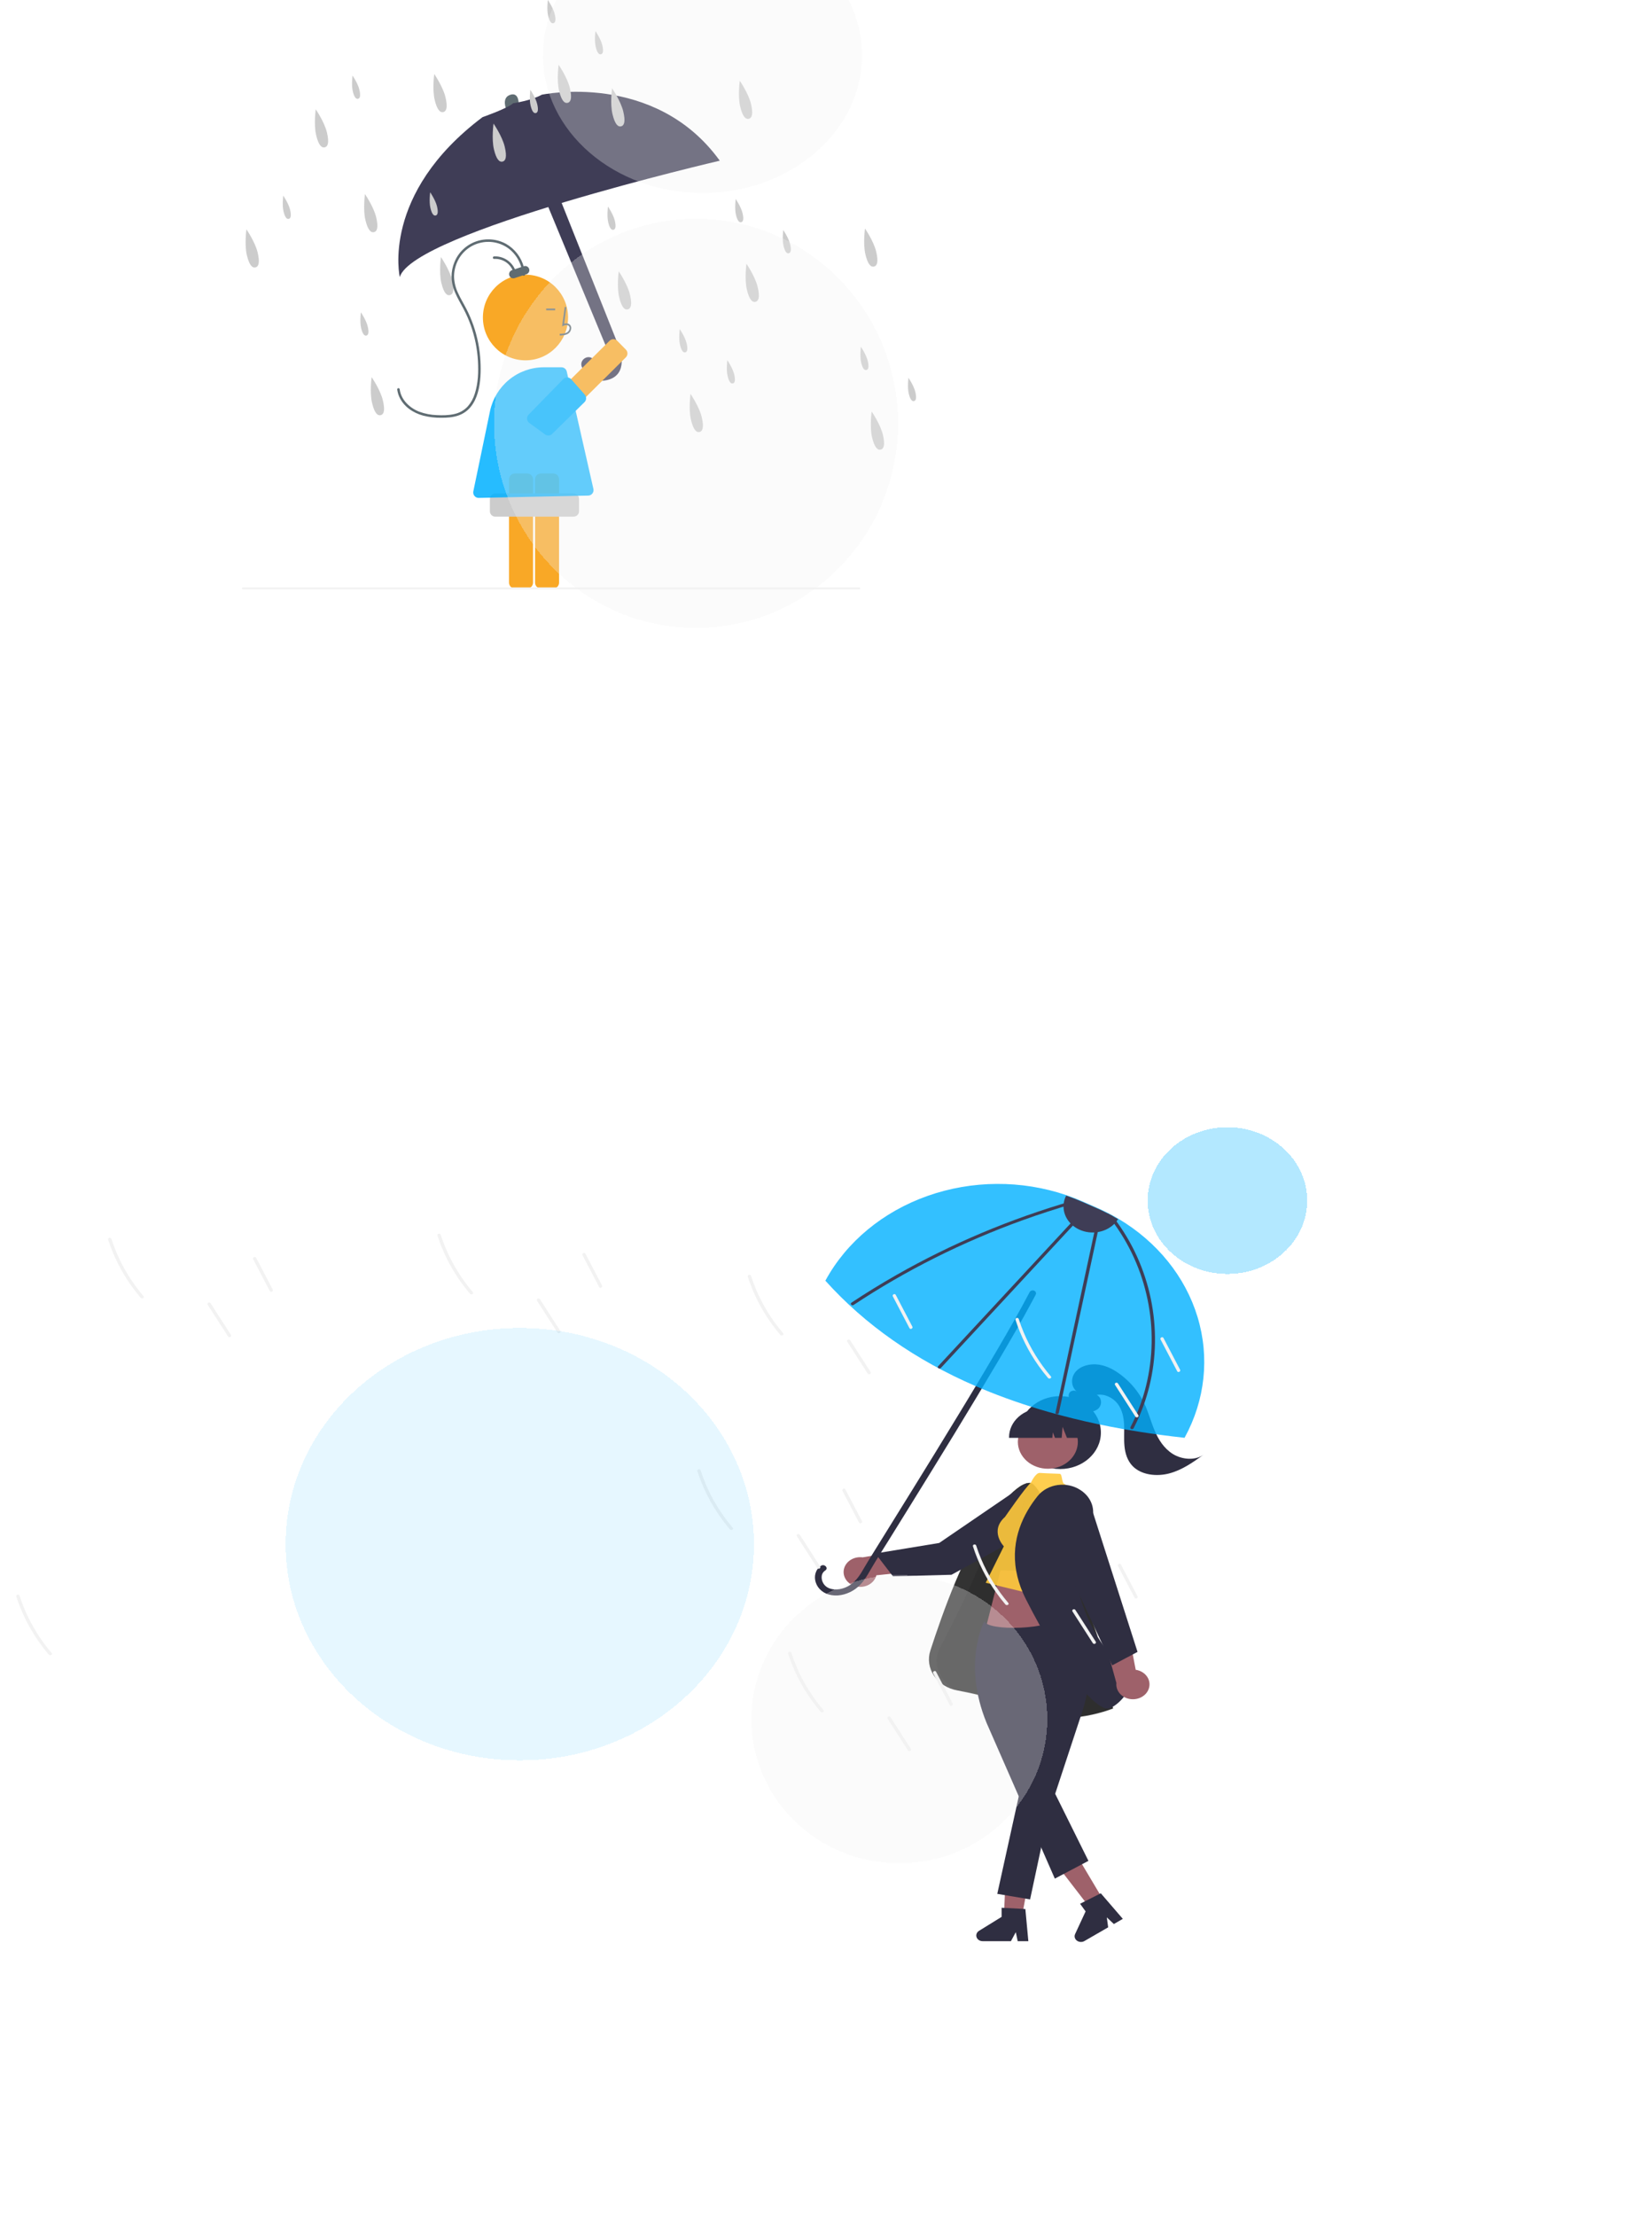 <svg width="642" height="861" viewBox="0 0 642 861" fill="none" xmlns="http://www.w3.org/2000/svg">
<g clip-path="url(#clip0_187_406)">
<path d="M200.087 228.674H204.875C205.477 228.674 206.054 228.433 206.48 228.005C206.905 227.576 207.145 226.996 207.146 226.391V186.257C207.145 185.651 206.905 185.071 206.48 184.643C206.054 184.215 205.477 183.974 204.875 183.973H200.087C199.485 183.974 198.907 184.215 198.482 184.643C198.056 185.071 197.816 185.651 197.816 186.257V226.391C197.816 226.996 198.056 227.576 198.482 228.005C198.907 228.433 199.485 228.674 200.087 228.674Z" fill="#F9A826"/>
<path d="M210.205 228.674H214.993C215.596 228.674 216.173 228.433 216.598 228.005C217.024 227.576 217.264 226.996 217.264 226.391V186.257C217.264 185.651 217.024 185.071 216.598 184.643C216.173 184.215 215.596 183.974 214.993 183.973H210.205C209.603 183.974 209.026 184.215 208.601 184.643C208.175 185.071 207.935 185.651 207.935 186.257V226.391C207.935 226.996 208.175 227.576 208.601 228.005C209.026 228.433 209.603 228.674 210.205 228.674Z" fill="#F9A826"/>
<path d="M336.308 98.803C337.277 102.885 338.502 103.857 339.661 103.578C340.821 103.3 341.477 101.877 340.508 97.794C339.538 93.712 336.151 88.796 336.151 88.796C336.151 88.796 335.339 94.721 336.308 98.803Z" fill="#CCCCCC"/>
<path d="M338.903 169.926C339.872 174.008 341.097 174.98 342.257 174.701C343.416 174.423 344.072 172.999 343.103 168.917C342.134 164.835 338.746 159.918 338.746 159.918C338.746 159.918 337.934 165.844 338.903 169.926Z" fill="#CCCCCC"/>
<path d="M196.873 42.812C196.873 42.812 194.651 38.084 198.241 36.855C201.831 35.627 201.573 40.577 201.573 40.577L197.206 43.184" fill="#5F6C72"/>
<path d="M215.458 71.806L240.712 135.194C240.712 135.194 244.749 145.691 235.829 147.702C230.466 148.912 227.631 145.64 226.223 142.839C224.719 139.846 228.802 137.215 230.842 139.866C230.875 139.909 230.909 139.953 230.942 139.998C230.992 140.065 236.342 144.24 236.339 138.526C236.326 137.208 236.054 135.907 235.54 134.695L210.721 74.748L215.458 71.806Z" fill="#3F3D56"/>
<path d="M199.436 40.121C199.436 40.121 206.542 39.078 210.539 36.806C210.539 36.806 254.398 27.418 279.721 62.441C279.721 62.441 160.507 90.195 155.365 107.654C155.365 107.654 147.883 75.344 187.519 45.521C187.519 45.521 197.215 42.132 199.436 40.121Z" fill="#3F3D56"/>
<path d="M334.66 140.848C335.252 143.339 335.999 143.932 336.707 143.762C337.414 143.592 337.814 142.724 337.223 140.233C336.631 137.742 334.565 134.742 334.565 134.742C334.565 134.742 334.069 138.358 334.66 140.848Z" fill="#CCCCCC"/>
<path d="M353.151 152.92C353.743 155.411 354.49 156.004 355.197 155.834C355.905 155.664 356.305 154.795 355.714 152.304C355.122 149.814 353.055 146.813 353.055 146.813C353.055 146.813 352.56 150.429 353.151 152.92Z" fill="#CCCCCC"/>
<path d="M217.253 35.184C218.222 39.266 219.447 40.238 220.606 39.959C221.766 39.681 222.422 38.257 221.452 34.175C220.483 30.093 217.096 25.177 217.096 25.177C217.096 25.177 216.283 31.102 217.253 35.184Z" fill="#CCCCCC"/>
<path d="M213.01 6.106C213.601 8.597 214.348 9.19 215.056 9.02C215.764 8.85 216.164 7.982 215.572 5.491C214.981 3 212.914 0 212.914 0C212.914 0 212.418 3.616 213.01 6.106Z" fill="#CCCCCC"/>
<path d="M231.501 18.178C232.092 20.669 232.839 21.262 233.547 21.091C234.255 20.922 234.655 20.053 234.063 17.562C233.472 15.071 231.405 12.071 231.405 12.071C231.405 12.071 230.909 15.687 231.501 18.178Z" fill="#CCCCCC"/>
<path d="M268.508 163.075C269.477 167.157 270.702 168.128 271.862 167.85C273.021 167.571 273.677 166.148 272.708 162.066C271.739 157.984 268.351 153.067 268.351 153.067C268.351 153.067 267.539 158.993 268.508 163.075Z" fill="#CCCCCC"/>
<path d="M264.265 133.997C264.857 136.488 265.604 137.081 266.311 136.911C267.019 136.741 267.419 135.872 266.828 133.382C266.236 130.891 264.17 127.891 264.17 127.891C264.17 127.891 263.674 131.506 264.265 133.997Z" fill="#CCCCCC"/>
<path d="M282.756 146.069C283.348 148.56 284.095 149.152 284.802 148.982C285.51 148.812 285.91 147.944 285.319 145.453C284.727 142.962 282.66 139.962 282.66 139.962C282.66 139.962 282.165 143.578 282.756 146.069Z" fill="#CCCCCC"/>
<path d="M287.648 41.383C288.617 45.465 289.842 46.436 291.001 46.158C292.161 45.879 292.817 44.456 291.847 40.374C290.878 36.292 287.491 31.375 287.491 31.375C287.491 31.375 286.679 37.3 287.648 41.383Z" fill="#CCCCCC"/>
<path d="M290.243 112.506C291.212 116.588 292.437 117.559 293.596 117.281C294.756 117.002 295.412 115.579 294.443 111.497C293.473 107.415 290.086 102.498 290.086 102.498C290.086 102.498 289.274 108.424 290.243 112.506Z" fill="#CCCCCC"/>
<path d="M286 83.428C286.592 85.919 287.339 86.512 288.046 86.342C288.754 86.172 289.154 85.304 288.563 82.813C287.971 80.322 285.904 77.322 285.904 77.322C285.904 77.322 285.409 80.937 286 83.428Z" fill="#CCCCCC"/>
<path d="M304.491 95.499C305.082 97.99 305.83 98.583 306.537 98.413C307.245 98.243 307.645 97.375 307.054 94.884C306.462 92.393 304.395 89.393 304.395 89.393C304.395 89.393 303.899 93.009 304.491 95.499Z" fill="#CCCCCC"/>
<path d="M238.015 44.319C238.984 48.401 240.208 49.373 241.368 49.094C242.528 48.816 243.183 47.392 242.214 43.31C241.245 39.228 237.858 34.312 237.858 34.312C237.858 34.312 237.045 40.237 238.015 44.319Z" fill="#CCCCCC"/>
<path d="M240.61 115.442C241.579 119.524 242.803 120.496 243.963 120.217C245.123 119.939 245.779 118.515 244.809 114.433C243.84 110.351 240.453 105.435 240.453 105.435C240.453 105.435 239.64 111.36 240.61 115.442Z" fill="#CCCCCC"/>
<path d="M236.367 86.365C236.958 88.855 237.705 89.448 238.413 89.278C239.121 89.108 239.521 88.24 238.929 85.749C238.338 83.258 236.271 80.258 236.271 80.258C236.271 80.258 235.775 83.874 236.367 86.365Z" fill="#CCCCCC"/>
<path d="M191.95 58.022C192.919 62.104 194.143 63.075 195.303 62.797C196.463 62.518 197.119 61.095 196.149 57.013C195.18 52.931 191.793 48.014 191.793 48.014C191.793 48.014 190.98 53.939 191.95 58.022Z" fill="#CCCCCC"/>
<path d="M206.197 41.015C206.789 43.506 207.536 44.099 208.244 43.929C208.951 43.759 209.352 42.891 208.76 40.4C208.169 37.909 206.102 34.909 206.102 34.909C206.102 34.909 205.606 38.525 206.197 41.015Z" fill="#CCCCCC"/>
<path d="M168.917 38.773C169.886 42.855 171.111 43.827 172.271 43.548C173.43 43.269 174.086 41.846 173.117 37.764C172.147 33.682 168.76 28.765 168.76 28.765C168.76 28.765 167.948 34.691 168.917 38.773Z" fill="#CCCCCC"/>
<path d="M171.512 109.896C172.482 113.978 173.706 114.949 174.866 114.671C176.025 114.392 176.681 112.969 175.712 108.887C174.743 104.805 171.356 99.888 171.356 99.888C171.356 99.888 170.543 105.813 171.512 109.896Z" fill="#CCCCCC"/>
<path d="M167.269 80.818C167.861 83.309 168.608 83.902 169.316 83.732C170.023 83.562 170.423 82.694 169.832 80.203C169.24 77.712 167.174 74.712 167.174 74.712C167.174 74.712 166.678 78.327 167.269 80.818Z" fill="#CCCCCC"/>
<path d="M122.852 52.475C123.821 56.557 125.046 57.529 126.206 57.25C127.365 56.972 128.021 55.549 127.052 51.467C126.082 47.385 122.695 42.468 122.695 42.468C122.695 42.468 121.883 48.393 122.852 52.475Z" fill="#CCCCCC"/>
<path d="M137.1 35.469C137.691 37.96 138.439 38.553 139.146 38.383C139.854 38.213 140.254 37.344 139.663 34.854C139.071 32.363 137.004 29.363 137.004 29.363C137.004 29.363 136.509 32.978 137.1 35.469Z" fill="#CCCCCC"/>
<path d="M141.992 85.427C142.961 89.509 144.186 90.481 145.345 90.202C146.505 89.924 147.161 88.5 146.191 84.418C145.222 80.336 141.835 75.419 141.835 75.419C141.835 75.419 141.023 81.345 141.992 85.427Z" fill="#CCCCCC"/>
<path d="M144.587 156.55C145.556 160.632 146.781 161.603 147.94 161.325C149.1 161.046 149.756 159.623 148.787 155.541C147.817 151.459 144.43 146.542 144.43 146.542C144.43 146.542 143.618 152.468 144.587 156.55Z" fill="#CCCCCC"/>
<path d="M140.344 127.472C140.936 129.963 141.683 130.556 142.39 130.386C143.098 130.216 143.498 129.348 142.907 126.857C142.315 124.366 140.248 121.366 140.248 121.366C140.248 121.366 139.753 124.981 140.344 127.472Z" fill="#CCCCCC"/>
<path d="M95.927 99.129C96.896 103.211 98.121 104.183 99.28 103.904C100.44 103.626 101.096 102.203 100.127 98.121C99.157 94.038 95.77 89.122 95.77 89.122C95.77 89.122 94.958 95.047 95.927 99.129Z" fill="#CCCCCC"/>
<path d="M110.175 82.123C110.766 84.614 111.513 85.207 112.221 85.037C112.929 84.867 113.329 83.999 112.737 81.508C112.146 79.017 110.079 76.017 110.079 76.017C110.079 76.017 109.583 79.632 110.175 82.123Z" fill="#CCCCCC"/>
<path d="M204.212 140.012C195.075 140.012 187.668 132.562 187.668 123.373C187.668 114.183 195.075 106.734 204.212 106.734C213.35 106.734 220.757 114.183 220.757 123.373C220.757 132.562 213.35 140.012 204.212 140.012Z" fill="#F9A826"/>
<path d="M217.525 130.357C218.598 130.327 219.933 130.29 220.96 129.534C221.267 129.3 221.518 129.002 221.698 128.659C221.877 128.317 221.98 127.939 221.999 127.553C222.017 127.278 221.972 127.003 221.868 126.749C221.763 126.495 221.601 126.268 221.395 126.087C220.858 125.631 220.074 125.524 219.229 125.774L220.104 119.338L219.461 119.25L218.432 126.815L218.969 126.568C219.591 126.281 220.445 126.135 220.976 126.586C221.107 126.704 221.208 126.85 221.273 127.014C221.338 127.178 221.364 127.354 221.35 127.53C221.334 127.818 221.257 128.098 221.124 128.353C220.991 128.608 220.804 128.831 220.578 129.007C219.778 129.595 218.714 129.671 217.507 129.705L217.525 130.357Z" fill="#5F6C72"/>
<path d="M212.254 119.893H215.748V120.546H212.254V119.893Z" fill="#5F6C72"/>
<path d="M203.055 106.685C202.933 104.718 202.393 102.8 201.47 101.062C200.547 99.323 199.264 97.804 197.707 96.608C196.098 95.41 194.241 94.592 192.274 94.215C190.308 93.837 188.282 93.911 186.348 94.429C184.426 94.932 182.642 95.866 181.132 97.163C179.621 98.459 178.423 100.083 177.627 101.913C176.826 103.729 176.427 105.699 176.456 107.685C176.544 109.846 177.078 111.964 178.023 113.906C178.999 116.044 180.229 118.049 181.298 120.139C182.35 122.199 183.258 124.331 184.015 126.519C185.555 130.977 186.464 135.631 186.715 140.344C187.112 147.773 186.405 158.619 178.066 161.47C175.946 162.195 173.658 162.33 171.435 162.324C169.093 162.352 166.758 162.077 164.486 161.505C160.549 160.448 156.812 157.965 155.135 154.108C154.748 153.218 154.489 152.277 154.365 151.313C154.33 151.049 154.614 150.826 154.851 150.823C154.98 150.826 155.102 150.879 155.192 150.97C155.283 151.061 155.335 151.184 155.338 151.313C155.881 155.423 159.287 158.575 162.984 159.992C165.144 160.779 167.414 161.221 169.711 161.3C171.996 161.417 174.37 161.399 176.608 160.87C178.6 160.436 180.413 159.4 181.803 157.9C183.042 156.465 183.966 154.784 184.515 152.966C185.831 148.925 185.969 144.483 185.738 140.271C185.476 135.574 184.548 130.939 182.981 126.506C182.19 124.268 181.235 122.091 180.125 119.994C179.041 117.944 177.837 115.951 176.923 113.813C176.031 111.848 175.541 109.723 175.481 107.564C175.474 105.57 175.869 103.595 176.641 101.759C177.401 99.915 178.539 98.254 179.982 96.884C181.425 95.514 183.14 94.467 185.014 93.811C186.921 93.144 188.945 92.885 190.957 93.05C192.969 93.216 194.925 93.803 196.698 94.774C198.384 95.749 199.862 97.05 201.046 98.603C202.229 100.157 203.095 101.93 203.593 103.822C203.835 104.758 203.981 105.718 204.028 106.685C204.06 107.314 203.087 107.312 203.055 106.685Z" fill="#5F6C72"/>
<path d="M199.82 107.028C199.554 105.213 198.65 103.554 197.271 102.352C195.805 101.117 193.926 100.489 192.017 100.598C191.391 100.63 191.393 99.651 192.017 99.62C194.092 99.525 196.13 100.202 197.741 101.52C199.353 102.838 200.427 104.706 200.758 106.768C200.852 107.384 199.914 107.65 199.82 107.028Z" fill="#5F6C72"/>
<path d="M199.978 108.071L204.598 106.537C205.007 106.401 205.345 106.108 205.539 105.722C205.732 105.335 205.765 104.887 205.63 104.476C205.495 104.066 205.204 103.726 204.819 103.531C204.435 103.336 203.99 103.303 203.581 103.439L198.961 104.973C198.552 105.109 198.214 105.402 198.02 105.789C197.827 106.175 197.794 106.623 197.929 107.034C198.064 107.445 198.355 107.785 198.74 107.979C199.124 108.174 199.569 108.207 199.978 108.071Z" fill="#5F6C72"/>
<path d="M192.489 200.757H222.914C223.473 200.757 224.009 200.533 224.404 200.135C224.8 199.738 225.022 199.199 225.023 198.637V193.821C225.022 193.259 224.8 192.72 224.404 192.323C224.009 191.925 223.473 191.701 222.914 191.701H192.489C191.93 191.701 191.394 191.925 190.998 192.323C190.603 192.72 190.381 193.259 190.38 193.821V198.637C190.381 199.199 190.603 199.738 190.998 200.135C191.394 200.533 191.93 200.757 192.489 200.757Z" fill="#CCCCCC"/>
<path d="M186.007 193.469C186.022 193.469 186.037 193.469 186.052 193.468L228.598 192.567C228.911 192.561 229.219 192.484 229.499 192.343C229.778 192.202 230.024 192 230.216 191.752C230.409 191.504 230.544 191.215 230.612 190.908C230.68 190.601 230.679 190.282 230.609 189.975L220.251 144.365C220.146 143.896 219.885 143.477 219.511 143.177C219.137 142.877 218.673 142.715 218.195 142.717H211.261C206.377 142.734 201.646 144.432 197.855 147.529C194.065 150.627 191.443 154.936 190.427 159.74L183.944 190.914C183.88 191.222 183.885 191.542 183.959 191.848C184.033 192.154 184.173 192.44 184.371 192.685C184.569 192.93 184.818 193.127 185.101 193.263C185.384 193.398 185.693 193.469 186.007 193.469Z" fill="#00B0FF" fill-opacity="0.85"/>
<path d="M213.341 167.665C213.895 167.666 214.428 167.447 214.822 167.054L243.216 138.853C243.413 138.658 243.57 138.425 243.677 138.168C243.785 137.912 243.841 137.636 243.843 137.358C243.844 137.079 243.792 136.803 243.687 136.545C243.583 136.287 243.429 136.052 243.234 135.854L239.87 132.428C239.477 132.028 238.942 131.801 238.383 131.798C237.824 131.794 237.286 132.014 236.888 132.409L208.495 160.61C208.097 161.006 207.872 161.544 207.869 162.106C207.865 162.668 208.084 163.209 208.476 163.609L211.84 167.036C212.036 167.235 212.27 167.394 212.528 167.502C212.785 167.61 213.062 167.666 213.341 167.665Z" fill="#F9A826"/>
<path d="M214.654 168.519L227.139 156.267C227.528 155.885 227.756 155.367 227.776 154.82C227.795 154.273 227.605 153.74 227.244 153.331L221.989 147.374C221.781 147.138 221.524 146.952 221.237 146.829C220.949 146.705 220.638 146.647 220.325 146.659C220.013 146.671 219.706 146.753 219.429 146.898C219.151 147.043 218.909 147.248 218.72 147.498L205.361 161.191C204.987 161.611 204.793 162.163 204.822 162.727C204.852 163.29 205.102 163.819 205.518 164.197L211.661 168.679C212.079 169.056 212.629 169.251 213.19 169.221C213.751 169.192 214.278 168.939 214.654 168.519Z" fill="#00B0FF"/>
<path d="M94.386 229H333.89C333.94 229 333.991 228.99 334.038 228.971C334.085 228.951 334.127 228.923 334.163 228.887C334.199 228.851 334.228 228.808 334.247 228.761C334.267 228.713 334.277 228.663 334.277 228.612C334.277 228.56 334.267 228.51 334.247 228.463C334.228 228.415 334.199 228.373 334.163 228.337C334.127 228.3 334.085 228.272 334.038 228.252C333.991 228.233 333.94 228.223 333.89 228.223H94.386C94.335 228.223 94.285 228.233 94.238 228.252C94.191 228.272 94.148 228.3 94.112 228.337C94.076 228.373 94.048 228.415 94.028 228.463C94.009 228.51 93.999 228.56 93.999 228.612C93.999 228.663 94.009 228.713 94.028 228.761C94.048 228.808 94.076 228.851 94.112 228.887C94.148 228.923 94.191 228.951 94.238 228.971C94.285 228.99 94.335 229 94.386 229Z" fill="#F2F2F2"/>
<g filter="url(#filter0_i_187_406)">
<ellipse cx="273" cy="17.5" rx="62" ry="53.5" fill="#F2F2F2" fill-opacity="0.3"/>
</g>
</g>
<g filter="url(#filter1_d_187_406)">
<ellipse cx="270.5" cy="160.5" rx="78.5" ry="79.5" fill="#F2F2F2" fill-opacity="0.3" shape-rendering="crispEdges"/>
</g>
<g filter="url(#filter2_d_187_406)">
<path d="M400.08 572.209C393.927 572.209 384.296 587.025 384.197 587.178C375.322 597.312 366.195 622.972 361.543 637.368C361.014 639.002 360.87 640.716 361.121 642.403C361.371 644.089 362.009 645.711 362.996 647.164C363.983 648.618 365.297 649.873 366.854 650.849C368.411 651.825 370.178 652.502 372.043 652.835C381.767 654.572 390.034 657.041 396.614 660.174C412.193 667.589 430.666 660.578 432.537 659.831L426.406 631.486C419.597 611.255 405.431 572.849 400.528 572.237C400.379 572.218 400.23 572.209 400.08 572.209Z" fill="black" fill-opacity="0.8"/>
<path opacity="0.1" d="M426.617 631.439C426.617 631.439 406.896 572.836 400.558 572.044C394.22 571.252 386.602 587.241 386.602 587.241C382.605 602.023 372.628 622.352 365.384 636.082C364.492 637.772 364.035 639.62 364.049 641.49C364.062 643.359 364.545 645.202 365.461 646.882C366.378 648.562 367.704 650.036 369.343 651.196C370.982 652.355 372.892 653.171 374.93 653.581C381.824 654.964 389.684 657.095 396.512 660.345C413.149 668.265 432.783 659.944 432.783 659.944L426.617 631.439Z" fill="black"/>
<path d="M414.059 635.371L382.28 631.865L388.81 606.159L414.059 606.938V635.371Z" fill="#9E616A"/>
<path d="M396.368 745.049L389.999 744.125L390.954 721.707L400.354 723.07L396.368 745.049Z" fill="#9E616A"/>
<path d="M428.11 733.164L422.349 735.764L407.092 715.955L415.593 712.117L428.11 733.164Z" fill="#9E616A"/>
<path d="M409.929 725.961L383.405 665.449C373.912 642.249 382.393 626.259 382.48 626.101L382.524 626.023L382.614 625.993C383.704 629.786 408.4 629.528 414.059 623.686C417.363 626.168 421.759 632.014 422.701 638.999C423.685 646.492 422.939 654.087 420.508 661.312L410.06 693.001L422.986 719.054L409.929 725.961Z" fill="#2F2E41"/>
<path d="M397.138 688.427L387.561 731.876L400.316 734.028L408.342 696.418L397.138 688.427Z" fill="#2F2E41"/>
<path d="M398.474 737.774L397.695 737.732L390.29 737.334L389.245 737.28V740.82L380.469 746.242C380.036 746.51 379.709 746.894 379.537 747.34C379.366 747.786 379.358 748.269 379.515 748.719C379.672 749.169 379.986 749.562 380.41 749.841C380.835 750.12 381.348 750.27 381.875 750.269H392.863L394.757 746.772L395.497 750.269H399.637L398.474 737.774Z" fill="#2F2E41"/>
<path d="M436.348 741.595L427.794 731.663L427.354 731.885L421.599 734.791L419.745 735.726L421.886 738.697L417.803 747.512C417.602 747.947 417.562 748.428 417.688 748.885C417.814 749.343 418.1 749.752 418.504 750.054C418.908 750.355 419.41 750.534 419.935 750.562C420.46 750.591 420.982 750.47 421.425 750.215L430.658 744.883L430.127 741.023L432.87 743.605L436.348 741.595Z" fill="#2F2E41"/>
<path d="M411.994 566.81C420.739 566.81 427.828 560.468 427.828 552.644C427.828 544.82 420.739 538.478 411.994 538.478C403.25 538.478 396.161 544.82 396.161 552.644C396.161 560.468 403.25 566.81 411.994 566.81Z" fill="#2F2E41"/>
<path d="M331.851 612.165C330.39 611.632 329.199 610.637 328.503 609.371C327.807 608.104 327.654 606.653 328.074 605.293C328.493 603.932 329.456 602.756 330.78 601.988C332.104 601.221 333.696 600.914 335.256 601.126L355.57 597.632L363.192 605.734L340.57 608.106C340.368 608.924 339.967 609.693 339.397 610.359C338.827 611.024 338.101 611.569 337.27 611.956C336.438 612.343 335.522 612.563 334.586 612.599C333.65 612.635 332.716 612.487 331.851 612.165Z" fill="#9E616A"/>
<path d="M394.977 594.056L369.765 607.893L347.019 608.496L340.194 599.617L364.989 595.538L399.134 572.219L394.977 594.056Z" fill="#2F2E41"/>
<path d="M390.553 585.423C384.396 590.932 390.113 596.834 390.113 596.834L383.076 611.001L410.785 617.69L420.468 578.978L413.871 572.682C412.467 572.64 412.954 568.705 411.833 568.666C407.744 568.526 405.43 568.41 404.119 568.324C402.412 568.211 400.669 572.044 400.669 572.044C398.357 574.068 390.553 585.423 390.553 585.423Z" fill="#FFC93C" fill-opacity="0.9"/>
<path d="M437.699 645.049C436.225 643.954 434.869 642.737 433.65 641.415C431.405 639.011 429.395 636.439 427.643 633.727C425.271 630.083 423.288 626.248 421.718 622.272C421.713 622.264 421.713 622.256 421.709 622.248C421.217 621.006 420.762 619.727 420.342 618.412C420.338 618.397 420.332 618.383 420.325 618.369C419.617 616.147 419.045 613.893 418.61 611.615C416.851 602.396 420.264 593.999 423.437 588.577C423.708 588.12 423.94 587.645 424.129 587.156C424.995 585.014 425.062 582.68 424.321 580.501C423.581 578.323 422.072 576.417 420.02 575.07L419.868 574.969C418.613 574.139 417.187 573.54 415.672 573.205C414.157 572.871 412.583 572.809 411.041 573.022C409.499 573.235 408.02 573.719 406.688 574.446C405.356 575.173 404.198 576.129 403.282 577.259C403.27 577.269 403.26 577.281 403.251 577.294C397.827 584.055 392.716 594.05 394.923 606.4C395.45 609.308 396.319 612.159 397.518 614.903C397.883 615.748 398.284 616.601 398.719 617.462C400.5 620.967 402.247 624.257 403.961 627.331C405.463 630.03 406.931 632.563 408.366 634.93C413.011 642.603 417.26 648.527 420.865 652.675C425.035 657.466 428.344 659.885 430.411 659.885C430.623 659.887 430.833 659.858 431.034 659.799C431.043 659.795 431.047 659.795 431.056 659.791C432.666 659.304 434.647 657.805 436.297 655.9C437.825 654.128 439.066 652.005 439.458 650.015C439.749 648.531 439.68 646.467 437.699 645.049Z" fill="#2F2E41"/>
<path d="M412.809 565.418C418.457 562.656 420.533 556.32 417.445 551.266C414.358 546.213 407.276 544.356 401.628 547.118C395.979 549.881 393.904 556.217 396.991 561.27C400.079 566.324 407.161 568.181 412.809 565.418Z" fill="#9E616A"/>
<path d="M392.133 554.701H408.963L409.135 552.539L409.998 554.701H412.59L412.932 550.416L414.642 554.701H419.656V554.489C419.653 551.506 418.326 548.646 415.969 546.537C413.611 544.427 410.415 543.241 407.081 543.238H404.708C401.374 543.241 398.178 544.427 395.82 546.537C393.463 548.646 392.136 551.506 392.133 554.489V554.701Z" fill="#2F2E41"/>
<path d="M446.353 652.389C445.836 653.722 444.789 654.839 443.413 655.528C442.036 656.218 440.424 656.431 438.883 656.128C437.343 655.826 435.979 655.028 435.052 653.886C434.125 652.744 433.698 651.337 433.852 649.932L428.874 631.968L437.513 624.729L441.36 644.815C442.285 644.952 443.164 645.268 443.937 645.743C444.71 646.217 445.357 646.837 445.833 647.559C446.309 648.281 446.603 649.088 446.692 649.922C446.782 650.757 446.667 651.599 446.353 652.389Z" fill="#9E616A"/>
<path d="M423.908 581.079L442.066 637.865L432.229 643.082L403.728 581.839L423.908 581.079Z" fill="#2F2E41"/>
<path d="M455.801 560.965C452.33 558.81 450.171 555.333 448.686 551.794C447.201 548.256 446.267 544.537 444.584 541.071C442.547 536.885 439.472 533.168 435.593 530.203C433.108 528.308 430.218 526.707 426.996 526.238C423.773 525.769 420.182 526.606 418.121 528.872C416.061 531.137 416.065 534.886 418.561 536.769C417.816 536.067 416.371 536.241 415.724 537.017C415.426 537.422 415.28 537.902 415.307 538.387C415.334 538.872 415.533 539.337 415.875 539.713C416.125 539.993 416.431 540.227 416.777 540.404C417.555 541.96 418.887 543.243 420.565 544.052C422.604 544.951 425.323 544.763 426.867 543.27C428.411 541.777 428.191 538.988 426.201 538.003C429.296 537.47 432.498 539.077 434.293 541.396C436.087 543.714 436.691 546.61 436.838 549.426C436.986 552.243 436.723 555.072 436.989 557.882C437.254 560.692 438.113 563.568 440.187 565.691C443.586 569.17 449.561 569.82 454.505 568.484C459.45 567.148 463.613 564.196 467.642 561.304C464.29 563.605 459.272 563.119 455.801 560.965Z" fill="#2F2E41"/>
<path d="M319.069 604.402C316.824 605.884 316.254 608.595 317.025 610.895C317.426 612.152 318.218 613.281 319.308 614.152C320.398 615.022 321.742 615.598 323.184 615.812C326.417 616.357 329.877 615.222 332.391 613.426C335.226 611.402 336.869 608.449 338.501 605.627C340.712 601.805 343.139 598.075 345.474 594.312C348.079 590.116 350.683 585.92 353.286 581.723C359.138 572.282 364.961 562.827 370.757 553.359C376.546 543.88 382.269 534.369 387.927 524.826C392.511 517.05 397.051 509.246 401.297 501.316C401.715 500.537 402.128 499.756 402.538 498.974C402.658 498.684 402.647 498.364 402.506 498.082C402.366 497.799 402.107 497.578 401.785 497.464C401.461 497.36 401.105 497.371 400.79 497.497C400.476 497.622 400.228 497.852 400.098 498.138C396.233 505.523 392.052 512.776 387.829 520C382.536 529.057 377.146 538.068 371.661 547.033C365.991 556.355 360.279 565.656 354.524 574.936C349.543 582.987 344.552 591.033 339.552 599.075C338.338 601.032 337.107 602.982 335.957 604.971C334.472 607.541 332.928 610.232 330.235 611.958C327.948 613.423 324.705 614.199 322.056 613.066C320.083 612.223 319.076 610.115 319.347 608.294C319.402 607.879 319.553 607.479 319.791 607.119C320.029 606.76 320.349 606.449 320.729 606.207C322.085 605.312 320.419 603.511 319.069 604.402Z" fill="#2F2E41"/>
<path d="M460.343 554.673L460.189 554.656C454.256 554.005 448.377 553.219 442.717 552.319C438.689 551.679 434.756 550.983 431.027 550.25C427.883 549.635 424.775 548.976 421.789 548.292C418.46 547.533 415.157 546.716 411.972 545.864C410.642 545.514 409.289 545.143 407.95 544.762C405.469 544.058 403.078 543.341 400.844 542.633C398.675 541.954 396.488 541.23 394.344 540.481C394.298 540.469 394.253 540.454 394.209 540.437C389.864 538.927 385.598 537.298 381.534 535.596C380.746 535.269 379.963 534.937 379.185 534.6C355.739 524.463 336.109 510.708 320.841 493.719L320.754 493.623L320.815 493.512C328.976 478.535 343.105 466.831 360.422 460.702C377.74 454.573 396.993 454.461 414.398 460.39C416.543 461.123 418.654 461.943 420.673 462.827L426.11 465.205C429.048 466.49 431.89 467.944 434.617 469.559C449.704 478.518 460.639 492.077 465.384 507.712C470.13 523.347 468.362 539.993 460.411 554.549L460.343 554.673Z" fill="#00B0FF" fill-opacity="0.8"/>
<path d="M331.718 503.067C351.98 489.629 374.074 478.556 397.465 470.116C404.027 467.746 410.678 465.59 417.418 463.645C418.216 463.415 417.663 462.355 416.871 462.584C392.761 469.545 369.744 479.231 348.376 491.407C342.405 494.804 336.576 498.391 330.888 502.165C330.211 502.614 331.044 503.515 331.718 503.067Z" fill="#3F3D56"/>
<path d="M430.444 467.483C430.367 467.582 430.327 467.701 430.331 467.821C430.334 467.942 430.381 468.058 430.463 468.154C434.152 472.73 437.279 477.647 439.792 482.821C442.306 487.996 444.222 493.386 445.511 498.909C446.814 504.432 447.498 510.057 447.554 515.702C447.613 521.345 447.036 526.98 445.833 532.52C444.804 537.258 443.291 541.901 441.313 546.391C440.982 547.145 440.637 547.893 440.278 548.637C439.968 549.279 439.648 549.917 439.318 550.549C438.964 551.235 440.187 551.646 440.541 550.969C440.973 550.13 441.393 549.286 441.787 548.432C443.858 544.011 445.482 539.434 446.64 534.754C448.021 529.172 448.761 523.479 448.848 517.763C448.941 512.039 448.402 506.32 447.238 500.691C446.076 495.067 444.283 489.564 441.883 484.263C439.478 478.942 436.439 473.869 432.82 469.13C432.655 468.912 432.486 468.694 432.317 468.479L430.444 467.483Z" fill="#3F3D56"/>
<path d="M365.633 527.544L386.588 504.952L407.544 482.36L419.34 469.643C419.878 469.063 418.816 468.382 418.281 468.959L397.326 491.551L376.37 514.142L364.574 526.86C364.036 527.44 365.098 528.12 365.633 527.544Z" fill="#3F3D56"/>
<path d="M411.492 544.983L417.448 517.318L423.384 489.748L426.732 474.198C426.891 473.46 425.59 473.352 425.432 474.085L419.476 501.75L413.54 529.32L410.192 544.87C410.033 545.608 411.334 545.716 411.492 544.983Z" fill="#3F3D56"/>
<path d="M434.496 469.721C433.227 471.75 431.216 473.325 428.801 474.184C426.386 475.043 423.715 475.132 421.236 474.437C418.756 473.742 416.62 472.305 415.184 470.367C413.749 468.429 413.103 466.108 413.354 463.794C413.472 462.679 413.799 461.59 414.321 460.572C416.425 461.291 418.511 462.101 420.578 463.002L426.014 465.38C428.944 466.661 431.778 468.111 434.496 469.721Z" fill="#3F3D56"/>
<path d="M170.01 476.086C172.041 482.437 175.083 488.494 179.04 494.071C180.167 495.656 181.366 497.197 182.637 498.693C183.139 499.285 184.273 498.703 183.765 498.103C179.348 492.901 175.794 487.155 173.213 481.043C172.485 479.311 171.837 477.556 171.269 475.775C171.219 475.631 171.107 475.509 170.959 475.437C170.81 475.364 170.635 475.346 170.472 475.387C170.309 475.427 170.169 475.522 170.083 475.653C169.997 475.783 169.971 475.939 170.01 476.086Z" fill="#F2F2F2"/>
<path d="M208.687 501.4L216.62 513.747C216.711 513.875 216.853 513.967 217.018 514.003C217.182 514.039 217.356 514.016 217.503 513.939C217.649 513.863 217.756 513.739 217.802 513.593C217.848 513.447 217.828 513.29 217.748 513.157L209.815 500.81C209.724 500.682 209.582 500.59 209.417 500.554C209.252 500.518 209.079 500.541 208.932 500.617C208.786 500.694 208.679 500.818 208.633 500.964C208.587 501.11 208.607 501.266 208.687 501.4Z" fill="#F2F2F2"/>
<path d="M226.388 483.753L232.849 496.1C233.205 496.78 234.331 496.188 233.976 495.51L227.515 483.163C227.159 482.483 226.033 483.075 226.388 483.753Z" fill="#F2F2F2"/>
<path d="M290.597 492.055C292.628 498.406 295.669 504.463 299.627 510.04C300.753 511.625 301.952 513.166 303.224 514.662C303.725 515.254 304.86 514.672 304.351 514.072C299.934 508.87 296.38 503.124 293.799 497.012C293.071 495.28 292.423 493.525 291.856 491.744C291.805 491.6 291.694 491.478 291.545 491.406C291.396 491.333 291.222 491.315 291.058 491.356C290.895 491.396 290.756 491.491 290.67 491.622C290.583 491.752 290.557 491.908 290.597 492.055Z" fill="#F2F2F2"/>
<path d="M329.273 517.369L337.207 529.716C337.297 529.844 337.44 529.936 337.604 529.972C337.769 530.008 337.943 529.985 338.089 529.908C338.235 529.832 338.343 529.708 338.388 529.562C338.434 529.416 338.415 529.259 338.334 529.126L330.401 516.779C330.311 516.651 330.168 516.559 330.003 516.523C329.839 516.487 329.665 516.51 329.519 516.586C329.373 516.663 329.265 516.787 329.219 516.933C329.174 517.079 329.193 517.235 329.273 517.369Z" fill="#F2F2F2"/>
<path d="M346.974 499.722L353.435 512.069C353.791 512.749 354.917 512.157 354.563 511.479L348.102 499.132C347.746 498.452 346.62 499.044 346.974 499.722Z" fill="#F2F2F2"/>
<path d="M271.007 567.616C273.038 573.967 276.079 580.024 280.037 585.601C281.164 587.186 282.363 588.726 283.634 590.223C284.135 590.815 285.27 590.233 284.762 589.633C280.344 584.431 276.79 578.684 274.209 572.572C273.481 570.841 272.834 569.085 272.266 567.305C272.215 567.161 272.104 567.039 271.955 566.967C271.806 566.894 271.632 566.876 271.469 566.916C271.305 566.957 271.166 567.052 271.08 567.183C270.993 567.313 270.967 567.468 271.007 567.616Z" fill="#F2F2F2"/>
<path d="M309.684 592.929L317.617 605.277C317.707 605.405 317.85 605.496 318.014 605.532C318.179 605.568 318.353 605.546 318.499 605.469C318.645 605.393 318.753 605.268 318.799 605.122C318.844 604.976 318.825 604.82 318.744 604.687L310.811 592.34C310.721 592.211 310.578 592.12 310.414 592.084C310.249 592.048 310.075 592.071 309.929 592.147C309.783 592.224 309.675 592.348 309.63 592.494C309.584 592.64 309.603 592.796 309.684 592.929Z" fill="#F2F2F2"/>
<path d="M327.384 575.282L333.845 587.629C334.201 588.31 335.328 587.717 334.973 587.04L328.512 574.693C328.156 574.012 327.03 574.605 327.384 575.282Z" fill="#F2F2F2"/>
<path d="M306.269 638.503C308.3 644.854 311.341 650.911 315.299 656.487C316.425 658.072 317.624 659.613 318.896 661.11C319.397 661.701 320.532 661.12 320.023 660.52C315.606 655.317 312.052 649.571 309.471 643.459C308.743 641.728 308.095 639.972 307.528 638.192C307.477 638.047 307.366 637.926 307.217 637.853C307.068 637.781 306.894 637.763 306.73 637.803C306.567 637.843 306.428 637.939 306.341 638.069C306.255 638.2 306.229 638.355 306.269 638.503Z" fill="#F2F2F2"/>
<path d="M344.945 663.816L352.879 676.163C352.969 676.291 353.112 676.383 353.276 676.419C353.441 676.455 353.615 676.432 353.761 676.356C353.907 676.279 354.014 676.155 354.06 676.009C354.106 675.863 354.087 675.707 354.006 675.574L346.073 663.226C345.983 663.098 345.84 663.006 345.675 662.971C345.511 662.935 345.337 662.957 345.191 663.034C345.044 663.11 344.937 663.235 344.891 663.381C344.845 663.527 344.865 663.683 344.945 663.816Z" fill="#F2F2F2"/>
<path d="M362.646 646.169L369.107 658.516C369.463 659.197 370.589 658.604 370.235 657.926L363.774 645.579C363.418 644.899 362.291 645.491 362.646 646.169Z" fill="#F2F2F2"/>
<path d="M378.098 596.827C380.129 603.178 383.17 609.235 387.128 614.812C388.255 616.397 389.454 617.938 390.725 619.434C391.226 620.026 392.361 619.444 391.853 618.845C387.436 613.642 383.881 607.896 381.301 601.784C380.573 600.053 379.925 598.297 379.357 596.517C379.307 596.372 379.195 596.251 379.046 596.178C378.898 596.105 378.723 596.087 378.56 596.128C378.397 596.168 378.257 596.263 378.171 596.394C378.085 596.524 378.059 596.68 378.098 596.827Z" fill="#F2F2F2"/>
<path d="M416.775 622.141L424.708 634.488C424.799 634.616 424.941 634.708 425.106 634.744C425.27 634.78 425.444 634.757 425.59 634.681C425.737 634.604 425.844 634.48 425.89 634.334C425.936 634.188 425.916 634.032 425.836 633.898L417.903 621.551C417.812 621.423 417.67 621.331 417.505 621.295C417.34 621.259 417.167 621.282 417.02 621.358C416.874 621.435 416.767 621.559 416.721 621.705C416.675 621.851 416.694 622.007 416.775 622.141Z" fill="#F2F2F2"/>
<path d="M434.476 604.494L440.936 616.841C441.293 617.521 442.419 616.929 442.064 616.251L435.603 603.904C435.247 603.224 434.121 603.816 434.476 604.494Z" fill="#F2F2F2"/>
<path d="M394.641 508.803C396.672 515.154 399.713 521.211 403.671 526.788C404.797 528.373 405.996 529.914 407.268 531.41C407.769 532.002 408.904 531.42 408.395 530.82C403.978 525.618 400.424 519.872 397.843 513.76C397.115 512.028 396.467 510.273 395.9 508.492C395.849 508.348 395.738 508.226 395.589 508.154C395.44 508.081 395.266 508.063 395.103 508.104C394.939 508.144 394.8 508.239 394.714 508.37C394.627 508.5 394.601 508.656 394.641 508.803Z" fill="#F2F2F2"/>
<path d="M433.317 534.117L441.251 546.464C441.341 546.592 441.484 546.684 441.648 546.72C441.813 546.756 441.987 546.733 442.133 546.656C442.279 546.58 442.387 546.456 442.432 546.31C442.478 546.164 442.459 546.008 442.378 545.874L434.445 533.527C434.355 533.399 434.212 533.307 434.047 533.271C433.883 533.235 433.709 533.258 433.563 533.334C433.417 533.411 433.309 533.535 433.263 533.681C433.218 533.827 433.237 533.983 433.317 534.117Z" fill="#F2F2F2"/>
<path d="M451.018 516.47L457.479 528.817C457.835 529.497 458.961 528.905 458.607 528.227L452.146 515.88C451.79 515.2 450.664 515.792 451.018 516.47Z" fill="#F2F2F2"/>
<path d="M42.023 477.644C44.054 483.995 47.095 490.052 51.053 495.629C52.18 497.214 53.379 498.755 54.65 500.251C55.151 500.843 56.286 500.261 55.778 499.662C51.361 494.459 47.806 488.713 45.226 482.601C44.498 480.869 43.85 479.114 43.282 477.333C43.232 477.189 43.12 477.067 42.971 476.995C42.823 476.922 42.648 476.904 42.485 476.945C42.322 476.985 42.182 477.08 42.096 477.211C42.01 477.341 41.984 477.497 42.023 477.644Z" fill="#F2F2F2"/>
<path d="M80.7 502.958L88.633 515.305C88.724 515.433 88.866 515.525 89.031 515.561C89.195 515.597 89.369 515.574 89.515 515.498C89.662 515.421 89.769 515.297 89.815 515.151C89.861 515.005 89.841 514.849 89.761 514.715L81.828 502.368C81.737 502.24 81.594 502.148 81.43 502.112C81.265 502.076 81.091 502.099 80.945 502.175C80.799 502.252 80.692 502.376 80.646 502.522C80.6 502.668 80.619 502.824 80.7 502.958Z" fill="#F2F2F2"/>
<path d="M98.4 485.311L104.861 497.658C105.218 498.338 106.344 497.746 105.989 497.068L99.528 484.721C99.172 484.04 98.046 484.633 98.4 485.311Z" fill="#F2F2F2"/>
<path d="M6.326 616.302C8.357 622.653 11.398 628.71 15.356 634.287C16.483 635.871 17.682 637.412 18.953 638.909C19.454 639.5 20.589 638.919 20.081 638.319C15.663 633.116 12.109 627.37 9.528 621.258C8.8 619.527 8.153 617.771 7.585 615.991C7.534 615.846 7.423 615.725 7.274 615.652C7.126 615.58 6.951 615.562 6.788 615.602C6.624 615.642 6.485 615.738 6.399 615.868C6.313 615.999 6.286 616.154 6.326 616.302Z" fill="#F2F2F2"/>
</g>
<g filter="url(#filter3_d_187_406)">
<ellipse cx="202" cy="596" rx="91" ry="84" fill="#00B0FF" fill-opacity="0.1" shape-rendering="crispEdges"/>
</g>
<g filter="url(#filter4_d_187_406)">
<ellipse cx="349.5" cy="664" rx="57.5" ry="56" fill="#F2F2F2" fill-opacity="0.3" shape-rendering="crispEdges"/>
</g>
<g filter="url(#filter5_d_187_406)">
<ellipse cx="477" cy="462.5" rx="31" ry="28.5" fill="#00B0FF" fill-opacity="0.3" shape-rendering="crispEdges"/>
</g>
<defs>
<filter id="filter0_i_187_406" x="211" y="-36" width="124" height="111" filterUnits="userSpaceOnUse" color-interpolation-filters="sRGB">
<feFlood flood-opacity="0" result="BackgroundImageFix"/>
<feBlend mode="normal" in="SourceGraphic" in2="BackgroundImageFix" result="shape"/>
<feColorMatrix in="SourceAlpha" type="matrix" values="0 0 0 0 0 0 0 0 0 0 0 0 0 0 0 0 0 0 127 0" result="hardAlpha"/>
<feOffset dy="4"/>
<feGaussianBlur stdDeviation="2"/>
<feComposite in2="hardAlpha" operator="arithmetic" k2="-1" k3="1"/>
<feColorMatrix type="matrix" values="0 0 0 0 0 0 0 0 0 0 0 0 0 0 0 0 0 0 0.25 0"/>
<feBlend mode="normal" in2="shape" result="effect1_innerShadow_187_406"/>
</filter>
<filter id="filter1_d_187_406" x="188" y="81" width="165" height="167" filterUnits="userSpaceOnUse" color-interpolation-filters="sRGB">
<feFlood flood-opacity="0" result="BackgroundImageFix"/>
<feColorMatrix in="SourceAlpha" type="matrix" values="0 0 0 0 0 0 0 0 0 0 0 0 0 0 0 0 0 0 127 0" result="hardAlpha"/>
<feOffset dy="4"/>
<feGaussianBlur stdDeviation="2"/>
<feComposite in2="hardAlpha" operator="out"/>
<feColorMatrix type="matrix" values="0 0 0 0 0 0 0 0 0 0 0 0 0 0 0 0 0 0 0.25 0"/>
<feBlend mode="normal" in2="BackgroundImageFix" result="effect1_dropShadow_187_406"/>
<feBlend mode="normal" in="SourceGraphic" in2="effect1_dropShadow_187_406" result="shape"/>
</filter>
<filter id="filter2_d_187_406" x="0" y="330" width="646" height="539" filterUnits="userSpaceOnUse" color-interpolation-filters="sRGB">
<feFlood flood-opacity="0" result="BackgroundImageFix"/>
<feColorMatrix in="SourceAlpha" type="matrix" values="0 0 0 0 0 0 0 0 0 0 0 0 0 0 0 0 0 0 127 0" result="hardAlpha"/>
<feOffset dy="4"/>
<feGaussianBlur stdDeviation="2"/>
<feComposite in2="hardAlpha" operator="out"/>
<feColorMatrix type="matrix" values="0 0 0 0 0 0 0 0 0 0 0 0 0 0 0 0 0 0 0.25 0"/>
<feBlend mode="normal" in2="BackgroundImageFix" result="effect1_dropShadow_187_406"/>
<feBlend mode="normal" in="SourceGraphic" in2="effect1_dropShadow_187_406" result="shape"/>
</filter>
<filter id="filter3_d_187_406" x="107" y="512" width="190" height="176" filterUnits="userSpaceOnUse" color-interpolation-filters="sRGB">
<feFlood flood-opacity="0" result="BackgroundImageFix"/>
<feColorMatrix in="SourceAlpha" type="matrix" values="0 0 0 0 0 0 0 0 0 0 0 0 0 0 0 0 0 0 127 0" result="hardAlpha"/>
<feOffset dy="4"/>
<feGaussianBlur stdDeviation="2"/>
<feComposite in2="hardAlpha" operator="out"/>
<feColorMatrix type="matrix" values="0 0 0 0 0 0 0 0 0 0 0 0 0 0 0 0 0 0 0.25 0"/>
<feBlend mode="normal" in2="BackgroundImageFix" result="effect1_dropShadow_187_406"/>
<feBlend mode="normal" in="SourceGraphic" in2="effect1_dropShadow_187_406" result="shape"/>
</filter>
<filter id="filter4_d_187_406" x="288" y="608" width="123" height="120" filterUnits="userSpaceOnUse" color-interpolation-filters="sRGB">
<feFlood flood-opacity="0" result="BackgroundImageFix"/>
<feColorMatrix in="SourceAlpha" type="matrix" values="0 0 0 0 0 0 0 0 0 0 0 0 0 0 0 0 0 0 127 0" result="hardAlpha"/>
<feOffset dy="4"/>
<feGaussianBlur stdDeviation="2"/>
<feComposite in2="hardAlpha" operator="out"/>
<feColorMatrix type="matrix" values="0 0 0 0 0 0 0 0 0 0 0 0 0 0 0 0 0 0 0.25 0"/>
<feBlend mode="normal" in2="BackgroundImageFix" result="effect1_dropShadow_187_406"/>
<feBlend mode="normal" in="SourceGraphic" in2="effect1_dropShadow_187_406" result="shape"/>
</filter>
<filter id="filter5_d_187_406" x="442" y="434" width="70" height="65" filterUnits="userSpaceOnUse" color-interpolation-filters="sRGB">
<feFlood flood-opacity="0" result="BackgroundImageFix"/>
<feColorMatrix in="SourceAlpha" type="matrix" values="0 0 0 0 0 0 0 0 0 0 0 0 0 0 0 0 0 0 127 0" result="hardAlpha"/>
<feOffset dy="4"/>
<feGaussianBlur stdDeviation="2"/>
<feComposite in2="hardAlpha" operator="out"/>
<feColorMatrix type="matrix" values="0 0 0 0 0 0 0 0 0 0 0 0 0 0 0 0 0 0 0.25 0"/>
<feBlend mode="normal" in2="BackgroundImageFix" result="effect1_dropShadow_187_406"/>
<feBlend mode="normal" in="SourceGraphic" in2="effect1_dropShadow_187_406" result="shape"/>
</filter>
<clipPath id="clip0_187_406">
<rect width="262" height="229" fill="white" transform="matrix(-1 0 0 1 356 0)"/>
</clipPath>
</defs>
</svg>
